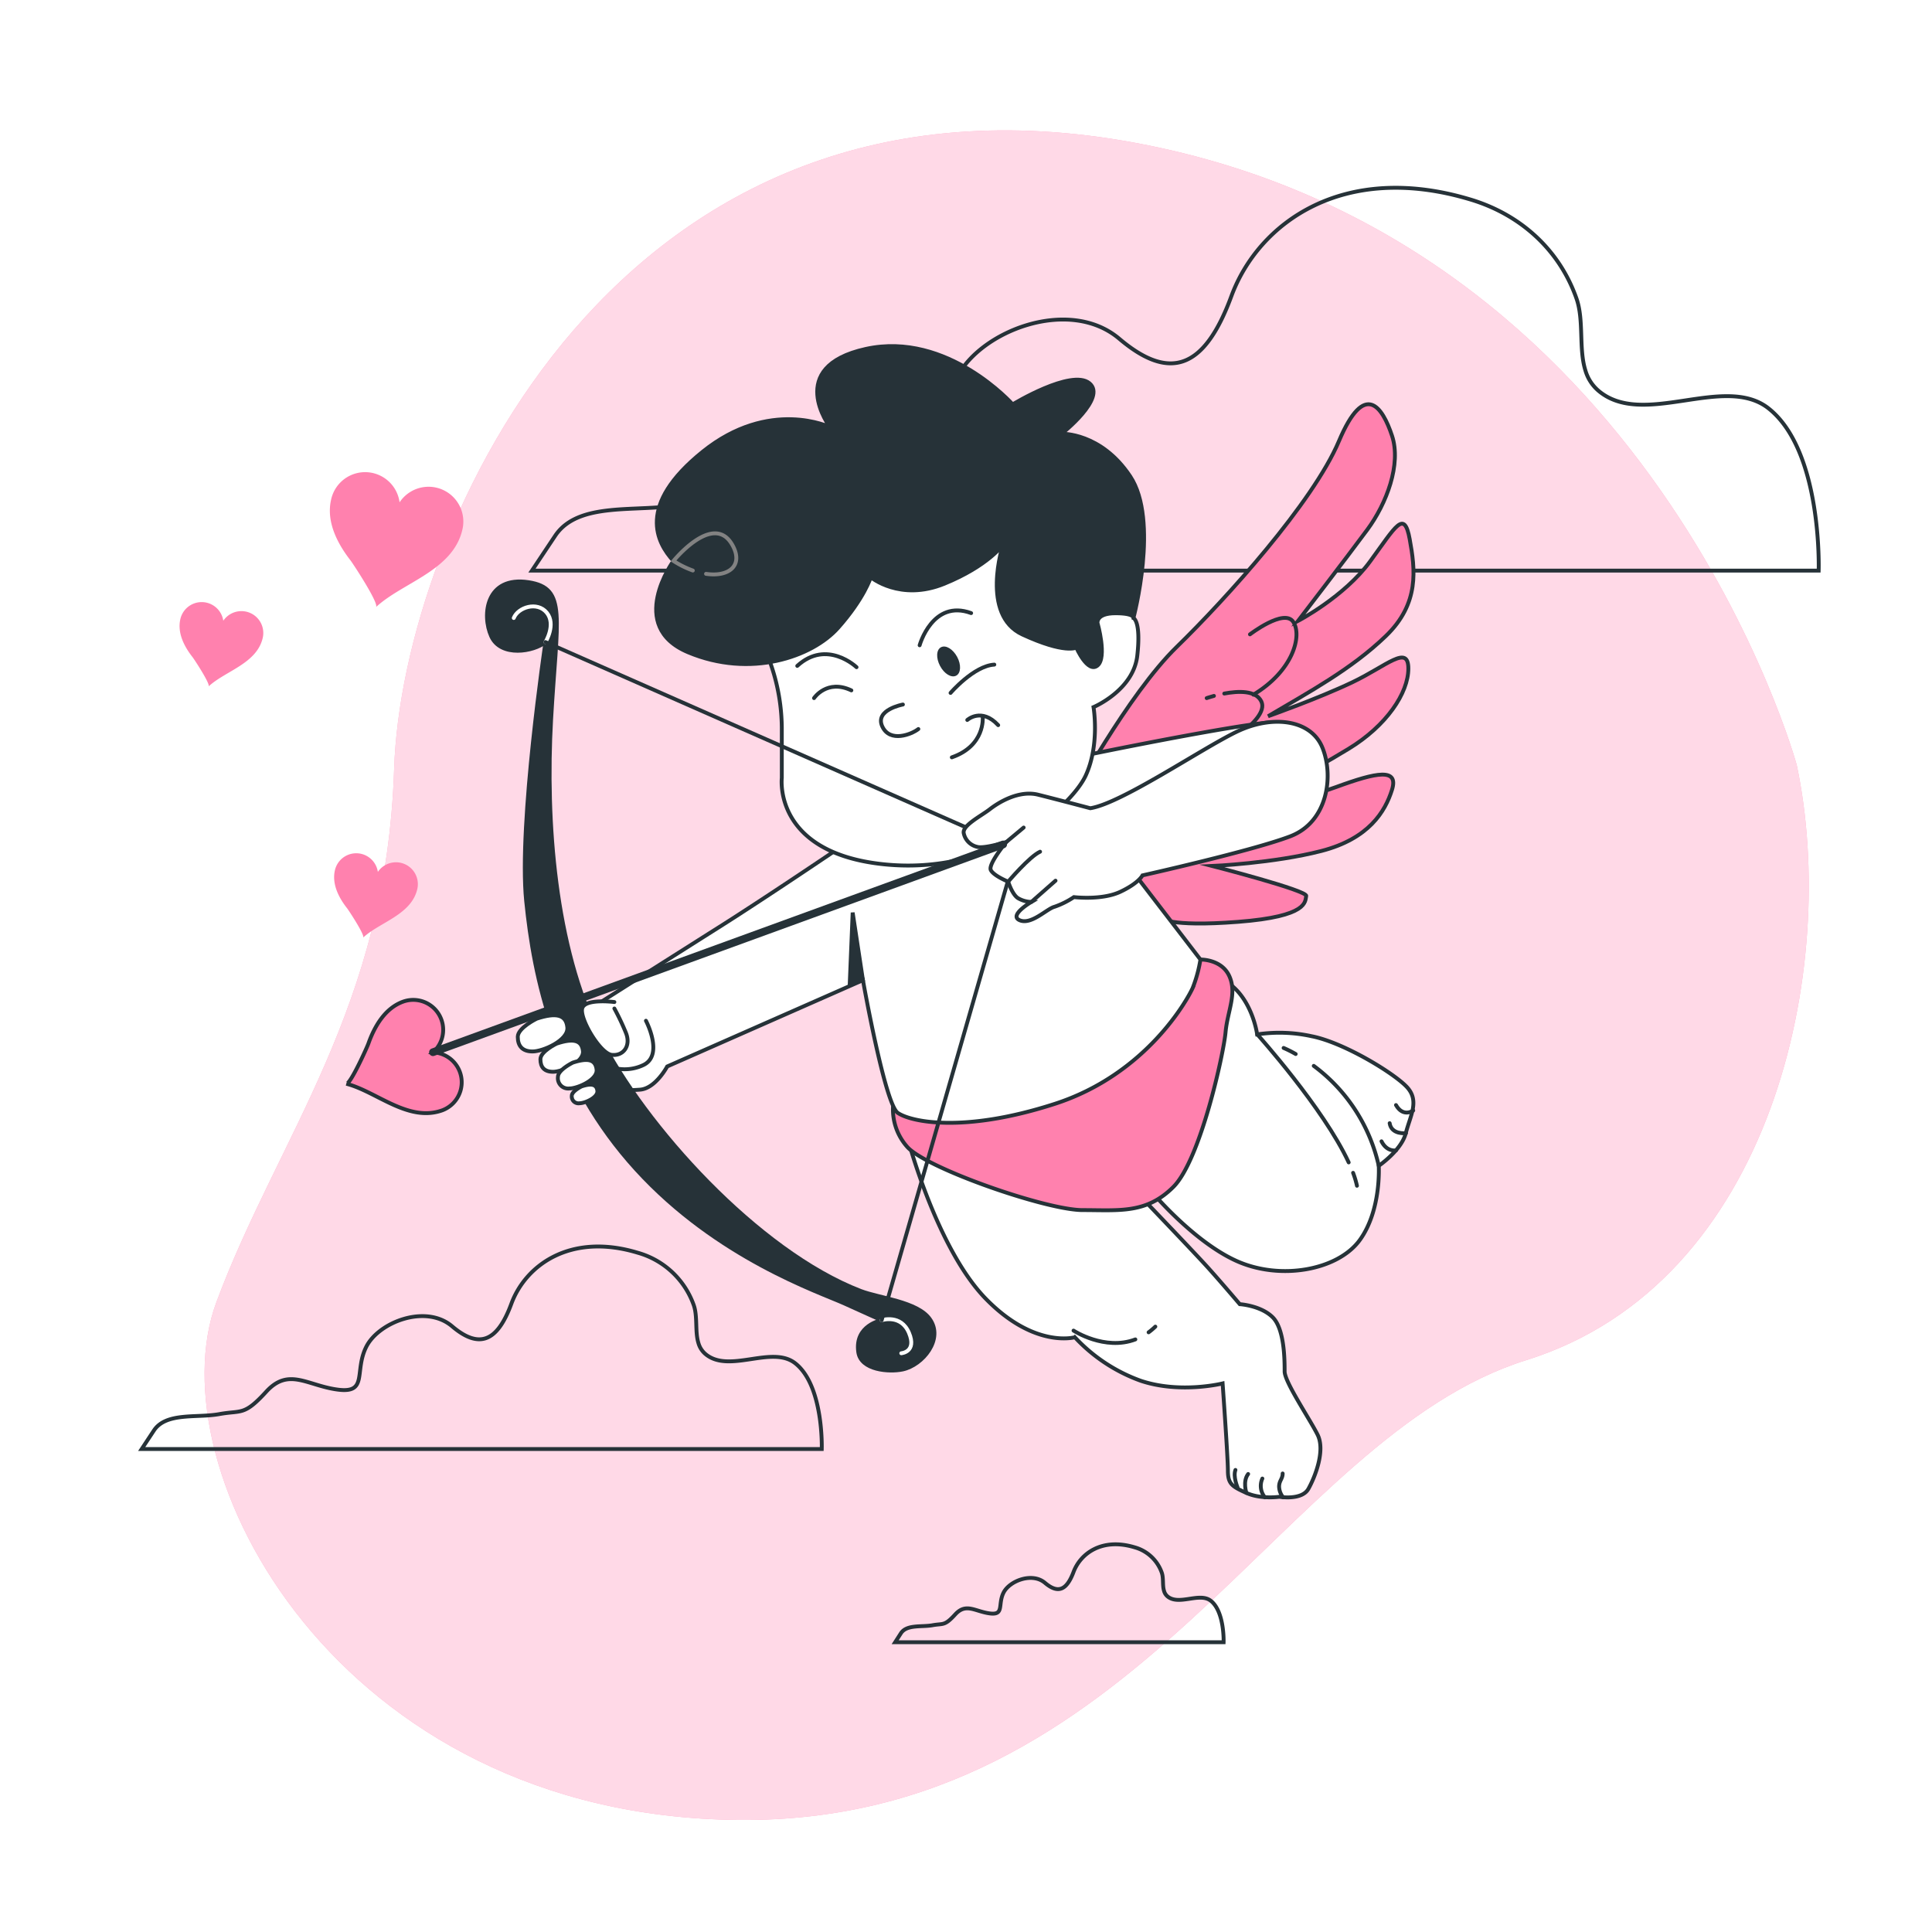 <svg class="animated" id="freepik_stories-cupid" xmlns="http://www.w3.org/2000/svg" viewBox="0 0 500 500" version="1.1" xmlns:xlink="http://www.w3.org/1999/xlink" xmlns:svgjs="http://svgjs.com/svgjs"><style>svg#freepik_stories-cupid:not(.animated) .animable {opacity: 0;}svg#freepik_stories-cupid.animated #freepik--Cupid--inject-275 {animation: 1.5s Infinite  linear floating;animation-delay: 0s;}            @keyframes floating {                0% {                    opacity: 1;                    transform: translateY(0px);                }                50% {                    transform: translateY(-10px);                }                100% {                    opacity: 1;                    transform: translateY(0px);                }            }        </style><g id="freepik--background-simple--inject-275" class="animable" style="transform-origin: 260.525px 252.373px;"><path d="M465,198S428,62,294,37,104,137,102,199,72,294,56,337,87,470,191,471s140-99,204-119S476,250,465,198Z" style="fill: rgb(255, 129, 174); transform-origin: 260.525px 252.373px;" id="elith29ljezta" class="animable"></path><g id="elh83v10elnnc"><path d="M465,198S428,62,294,37,104,137,102,199,72,294,56,337,87,470,191,471s140-99,204-119S476,250,465,198Z" style="fill: rgb(255, 255, 255); opacity: 0.7; transform-origin: 260.525px 252.373px;" class="animable"></path></g></g><g id="freepik--Clouds--inject-275" class="animable" style="transform-origin: 253.678px 236.798px;"><path d="M410.28,95.8c-1.74-5.64-.32-12.89-2.28-18.52-4.44-12.69-14.53-21.73-27.33-25.61-33-10-55,6-62,25s-16,22-29,11-36-2-42,10,1,23-14,21-24-11-35,1-12,9-23,11-26-1-32,8l-6,9h333s1-31-13-42c-11.55-9.08-32.67,5.45-44.2-4.73A10.9,10.9,0,0,1,410.28,95.8Z" style="fill: none; stroke: rgb(38, 50, 56); stroke-linecap: round; stroke-miterlimit: 10; transform-origin: 304.178px 98.133px;" id="eltl52kyuk88e" class="animable"></path><path d="M180.74,347.54c-.91-3-.16-6.81-1.2-9.78a21.56,21.56,0,0,0-14.45-13.54c-17.44-5.29-29.06,3.17-32.76,13.21s-8.46,11.63-15.33,5.81-19-1.05-22.2,5.29.53,12.15-7.4,11.1-12.68-5.82-18.49.53-6.35,4.75-12.16,5.81S43,365.44,39.84,370.2L36.67,375h176s.53-16.38-6.87-22.19c-6.11-4.8-17.27,2.88-23.36-2.5A5.8,5.8,0,0,1,180.74,347.54Z" style="fill: none; stroke: rgb(38, 50, 56); stroke-linecap: round; stroke-miterlimit: 10; transform-origin: 124.674px 348.797px;" id="el0ky2r3k9q3g" class="animable"></path><path d="M301.25,411.72c-.45-1.44-.08-3.29-.59-4.73a10.39,10.39,0,0,0-7-6.54c-8.42-2.55-14,1.53-15.83,6.38s-4.08,5.62-7.4,2.81-9.19-.51-10.72,2.55.26,5.87-3.57,5.36-6.13-2.81-8.93.26-3.07,2.29-5.87,2.8-6.64-.25-8.17,2.05L231.67,425h85s.26-7.91-3.32-10.72c-2.95-2.31-8.34,1.4-11.28-1.2A2.83,2.83,0,0,1,301.25,411.72Z" style="fill: none; stroke: rgb(38, 50, 56); stroke-linecap: round; stroke-miterlimit: 10; transform-origin: 274.172px 412.333px;" id="eluw7fcrc8y0n" class="animable"></path></g><g id="freepik--Hearts--inject-275" class="animable" style="transform-origin: 83.192px 182.421px;"><path d="M68,165.07a5.66,5.66,0,0,0-10.21-4.42,5.66,5.66,0,0,0-11.12-.41c-.81,3.56,1,7.08,3.15,9.81.43.54,4.72,7.08,4.16,7.6C58.27,173.65,66.47,171.76,68,165.07Z" style="fill: rgb(255, 129, 174); transform-origin: 57.306px 166.737px;" id="elhei53un2erk" class="animable"></path><path d="M108,230.07a5.66,5.66,0,0,0-10.21-4.42,5.66,5.66,0,0,0-11.12-.41c-.81,3.56,1,7.08,3.15,9.81.43.54,4.72,7.08,4.16,7.6C98.27,238.65,106.47,236.76,108,230.07Z" style="fill: rgb(255, 129, 174); transform-origin: 97.306px 231.737px;" id="eljme5zmsh73o" class="animable"></path><path d="M119.68,137A9,9,0,0,0,103.41,130a9,9,0,0,0-17.73-.65c-1.29,5.67,1.62,11.29,5,15.64.68.87,7.52,11.29,6.62,12.13C104.19,150.72,117.27,147.7,119.68,137Z" style="fill: rgb(255, 129, 174); transform-origin: 102.639px 139.656px;" id="el96hlf8b0t0f" class="animable"></path></g><g id="freepik--Cupid--inject-275" class="animable animator-active" style="transform-origin: 227.717px 238.547px;"><path d="M234.94,294.77s7.51,28.33,20.15,41.31,23.08,10,23.08,10a43.29,43.29,0,0,0,17.07,11.27c10.25,3.42,21.17.68,21.17.68s1.37,19.12,1.37,22.54,1,4.1,4.78,5.8,8.53,1,8.53,1,5.81,1,7.52-2.05,4.43-9.9,2.39-14-8.54-13.66-8.54-16.39,0-10.92-3.07-14-8.54-3.41-8.54-3.41-5-5.89-8.4-9.65S295,309.45,295,309.45,243.48,291.35,234.94,294.77Z" style="fill: rgb(255, 255, 255); stroke: rgb(38, 50, 56); stroke-linecap: round; stroke-miterlimit: 10; transform-origin: 288.334px 340.933px;" id="el1qelrwspgt3" class="animable"></path><path d="M297.26,344.8a16.55,16.55,0,0,0,1.74-1.47" style="fill: none; stroke: rgb(38, 50, 56); stroke-linecap: round; stroke-miterlimit: 10; transform-origin: 298.13px 344.065px;" id="el0eh3f54jyitd" class="animable"></path><path d="M277.83,344.36s8.05,5.29,16,2.28" style="fill: none; stroke: rgb(38, 50, 56); stroke-linecap: round; stroke-miterlimit: 10; transform-origin: 285.83px 345.963px;" id="el2hqhldh829m" class="animable"></path><path d="M332.08,387.51a4.58,4.58,0,0,1-1.05-2.76c0-1.57.92-2,.92-3.41" style="fill: none; stroke: rgb(38, 50, 56); stroke-linecap: round; stroke-miterlimit: 10; transform-origin: 331.555px 384.425px;" id="el9ic42dt74n4" class="animable"></path><path d="M327.35,387.51a4.65,4.65,0,0,1-.65-4.86" style="fill: none; stroke: rgb(38, 50, 56); stroke-linecap: round; stroke-miterlimit: 10; transform-origin: 326.821px 385.08px;" id="el86jc0ipvmz8" class="animable"></path><path d="M322.56,386.35s-1-3,.46-4.88" style="fill: none; stroke: rgb(38, 50, 56); stroke-linecap: round; stroke-miterlimit: 10; transform-origin: 322.623px 383.91px;" id="el9uw00161kw9" class="animable"></path><path d="M320.26,384.89s-1.18-2.76-.53-4.47" style="fill: none; stroke: rgb(38, 50, 56); stroke-linecap: round; stroke-miterlimit: 10; transform-origin: 319.897px 382.655px;" id="eliugsxgrrt9" class="animable"></path><path d="M297.55,307.84s11,13.33,22.45,18.49,26.27,2.35,31.9-5.39,4.92-19.23,4.92-19.23,5.87-4,7-8.45,3.52-8.21.47-11.73-16.42-11.72-24.86-13.36a38.87,38.87,0,0,0-14.08-.47s-1.34-10.05-8.61-14-23.69,38-22.75,43.86A33.28,33.28,0,0,0,297.55,307.84Z" style="fill: rgb(255, 255, 255); stroke: rgb(38, 50, 56); stroke-linecap: round; stroke-miterlimit: 10; transform-origin: 329.866px 291.194px;" id="elf9l8vwsastc" class="animable"></path><path d="M350.18,303.53a24.41,24.41,0,0,1,1,3.34" style="fill: none; stroke: rgb(38, 50, 56); stroke-linecap: round; stroke-miterlimit: 10; transform-origin: 350.68px 305.2px;" id="ela61rzpjk10e" class="animable"></path><path d="M325.39,267.7s17.12,19.05,23.65,33.13" style="fill: none; stroke: rgb(38, 50, 56); stroke-linecap: round; stroke-miterlimit: 10; transform-origin: 337.215px 284.265px;" id="eleqinxlkru1u" class="animable"></path><path d="M340,275.85a44.17,44.17,0,0,1,16.82,25.86" style="fill: none; stroke: rgb(38, 50, 56); stroke-linecap: round; stroke-miterlimit: 10; transform-origin: 348.41px 288.78px;" id="el5wfxxvps8fe" class="animable"></path><path d="M335.32,272.78a29.84,29.84,0,0,0-3.12-1.57" style="fill: none; stroke: rgb(38, 50, 56); stroke-linecap: round; stroke-miterlimit: 10; transform-origin: 333.76px 271.995px;" id="elkt4sldp7ynn" class="animable"></path><path d="M365.74,287.4s-2.58,1.87-4.46-1.41" style="fill: none; stroke: rgb(38, 50, 56); stroke-linecap: round; stroke-miterlimit: 10; transform-origin: 363.51px 286.96px;" id="el5eoiajap8j6" class="animable"></path><path d="M363.86,293.26s-3.75.47-4.22-2.58" style="fill: none; stroke: rgb(38, 50, 56); stroke-linecap: round; stroke-miterlimit: 10; transform-origin: 361.75px 291.983px;" id="elgjvrd94ha2k" class="animable"></path><path d="M361.28,297.72s-2.34.47-3.75-2.35" style="fill: none; stroke: rgb(38, 50, 56); stroke-linecap: round; stroke-miterlimit: 10; transform-origin: 359.405px 296.56px;" id="ela646s8bh3bj" class="animable"></path><path d="M277.09,207.21s14.8-27.49,27.48-39.83,35.24-37.35,41.94-53.21,11.28-8.81,13.74-1.41-1.42,17.58-6.36,24.28-17.95,23.65-17.95,23.65,11.94-6.23,18.64-15.39,8.84-13.51,10.25-5.76,2.61,16.63-6.2,25.09c-9,8.64-19.8,14.42-30.45,20.73,0,0,13-4.58,21.85-8.81s14.45-9.87,14.45-3.53-5.64,14.8-15.5,20.79-26.08,14.8-26.08,14.8,12.33-1.05,22.9-4.93,16.21-4.93,14.45.71-6,12.68-18.32,15.85-28.19,3.88-28.19,3.88,24.66,6.34,24.31,7.75.71,5.29-17.62,6.7-20.09-1.06-20.09-1.06S306,241,306,245.26s-7.4,7.05-7.4,7.05-18-18-24.31-29.25S277.09,207.21,277.09,207.21Z" style="fill: rgb(255, 129, 174); stroke: rgb(38, 50, 56); stroke-linecap: round; stroke-miterlimit: 10; transform-origin: 318.939px 178.464px;" id="elzxmagzeszfd" class="animable"></path><path d="M323.49,164.17s8.84-6.78,11.2-3.24,0,12.66-10.32,18.85" style="fill: none; stroke: rgb(38, 50, 56); stroke-linecap: round; stroke-miterlimit: 10; transform-origin: 329.51px 169.843px;" id="el1nvf2bokf06" class="animable"></path><path d="M316.84,179.49c3.59-.67,8.21-.88,9.6,2.06,2.35,5-13,13.26-13,13.26" style="fill: none; stroke: rgb(38, 50, 56); stroke-linecap: round; stroke-miterlimit: 10; transform-origin: 320.062px 186.94px;" id="elsrym4zzn67" class="animable"></path><path d="M312.29,180.67s.74-.26,1.88-.57" style="fill: none; stroke: rgb(38, 50, 56); stroke-linecap: round; stroke-miterlimit: 10; transform-origin: 313.23px 180.385px;" id="elhxla81ou5p5" class="animable"></path><path d="M231.17,285.67a14.53,14.53,0,0,0,3.5,11c4.5,5.5,36,16.5,45.5,16.5s16.5,1,23.5-6,13-34.5,13.5-40,3-10,1-14.5-7.5-4.34-7.5-4.34-12.5,19.34-41,29.34S231.17,285.67,231.17,285.67Z" style="fill: rgb(255, 129, 174); stroke: rgb(38, 50, 56); stroke-linecap: round; stroke-miterlimit: 10; transform-origin: 275.016px 280.774px;" id="elyiu355p5ag8" class="animable"></path><path d="M218.33,218.67S198.67,232,186,240s-41,26-41,26l13,16a50.42,50.42,0,0,0,7.67,0c4-.33,7-6,7-6l50.66-22.33s5.67,32,9,34.33,17,5.33,40.67-2.33,34.33-27,35.67-30a35.13,35.13,0,0,0,2-7.34l-21-27.33s46.25-4.67,47.25-12.33-.25-21.75-7.25-21.75S277.33,196,269.33,198,224.33,210.67,218.33,218.67Z" style="fill: rgb(255, 255, 255); stroke: rgb(38, 50, 56); stroke-linecap: round; stroke-miterlimit: 10; transform-origin: 241.111px 238.753px;" id="el8blggt6s315" class="animable"></path><polygon points="223.33 253.67 220.67 236.17 219.9 254.85 223.33 253.67" style="fill: rgb(38, 50, 56); stroke: rgb(38, 50, 56); stroke-linecap: round; stroke-miterlimit: 10; transform-origin: 221.615px 245.51px;" id="elabkcu03xzbw" class="animable"></polygon><path d="M156.42,275.42a11.23,11.23,0,0,0,10,.25c5.5-2.5.75-11.5.75-11.5" style="fill: none; stroke: rgb(38, 50, 56); stroke-linecap: round; stroke-miterlimit: 10; transform-origin: 162.748px 270.447px;" id="el7xaj2t3t7k" class="animable"></path><path d="M196.67,165.33a51.38,51.38,0,0,1,5.66,23v13s-2.33,19.34,26.34,22.34,48.66-15,52.33-23S283,183,283,183s10.33-4.33,11.33-13.33-1-9.72-1-9.72-1.32-15.95-13-25.28S231,126,212.33,140,196.67,165.33,196.67,165.33Z" style="fill: rgb(255, 255, 255); stroke: rgb(38, 50, 56); stroke-linecap: round; stroke-miterlimit: 10; transform-origin: 245.551px 176.222px;" id="elalvr10q08d" class="animable"></path><path d="M233.67,182.33s-7.34,1.34-5.34,5.67,7.67,2,9.34.67" style="fill: none; stroke: rgb(38, 50, 56); stroke-linecap: round; stroke-miterlimit: 10; transform-origin: 232.827px 186.415px;" id="el34cz0x6vzrv" class="animable"></path><path d="M247.71,170c1.08,2,1,4.21-.25,4.86s-3.09-.48-4.17-2.51-1-4.2.25-4.85S246.63,168,247.71,170Z" style="fill: rgb(38, 50, 56); transform-origin: 245.5px 171.181px;" id="eliyzfwqov73m" class="animable"></path><path d="M246,179.33s6-7,11.33-7.33" style="fill: none; stroke: rgb(38, 50, 56); stroke-linecap: round; stroke-miterlimit: 10; transform-origin: 251.665px 175.665px;" id="elgf7pderdln" class="animable"></path><path d="M250.33,186.33s3.67-3.33,8,1.34" style="fill: none; stroke: rgb(38, 50, 56); stroke-linecap: round; stroke-miterlimit: 10; transform-origin: 254.33px 186.425px;" id="eln4n25tp9uep" class="animable"></path><path d="M254.33,185.67s.67,7.33-8,10.33" style="fill: none; stroke: rgb(38, 50, 56); stroke-linecap: round; stroke-miterlimit: 10; transform-origin: 250.336px 190.835px;" id="elu284bo0v6hb" class="animable"></path><path d="M238,167s3.33-12,13.33-8.33" style="fill: none; stroke: rgb(38, 50, 56); stroke-linecap: round; stroke-miterlimit: 10; transform-origin: 244.665px 162.486px;" id="eli9bgepg5fpb" class="animable"></path><path d="M210.67,180.67s3.33-5,9.66-2" style="fill: none; stroke: rgb(38, 50, 56); stroke-linecap: round; stroke-miterlimit: 10; transform-origin: 215.5px 179.191px;" id="elpcztq54i53i" class="animable"></path><path d="M221.67,172.67s-7.67-7.34-15.34-.34" style="fill: none; stroke: rgb(38, 50, 56); stroke-linecap: round; stroke-miterlimit: 10; transform-origin: 214px 170.987px;" id="el4ighvx5ynyn" class="animable"></path><path d="M214.8,110.55s-15.62-7.59-32.93,6.34-11.82,23.64-7.59,28.28c0,0-12.25,16.89,3.8,23.64s32.08,1.27,38.83-6.33,8.45-13.09,8.45-13.09,7.6,6.34,19,1.69S259.55,141,259.55,141s-5.91,18.15,5.07,23.22,13.93,3.38,13.93,3.38,2.95,6.75,5.49,4.64,0-11,0-11-.43-2.53,4.64-2.53,4.64,1.27,4.64,1.27,6.76-25.33-.84-36.73-17.73-11-17.73-11,11.82-9.28,7.18-13.08-19.85,5.48-19.85,5.48-16.88-19-38-14.35S214.8,110.55,214.8,110.55Z" style="fill: rgb(38, 50, 56); stroke: rgb(38, 50, 56); stroke-linecap: round; stroke-miterlimit: 10; transform-origin: 232.949px 131.108px;" id="el9lnomc4s4bd" class="animable"></path><path d="M179.3,147.65a24.54,24.54,0,0,1-5-2.48s10.39-12.84,15.26-4.09c2.89,5.17-.82,8.32-6.84,7.43" style="fill: none; stroke: rgb(130, 130, 130); stroke-linecap: round; stroke-miterlimit: 10; transform-origin: 182.43px 143.343px;" id="elmp7ahcz7doa" class="animable"></path><path d="M141.17,166.17s-7,47-5,67,7.5,46.5,28.5,69.5,47.37,31.7,54,34.73c5.55,2.55,9.51,4.27,9.51,4.27s-7.06,1.26-6.06,8.25c.67,4.7,7.95,5.24,11.47,4.5,5.22-1.11,10.78-7.9,7-13.11-3.2-4.46-13-5.36-17.84-7.21-26.7-10.27-56.12-42.93-67.62-65.93s-14-55.5-12.5-82,4.2-33.95-5.84-35.5c-11-1.69-12.16,8.5-9.66,14S138.17,168.67,141.17,166.17Z" style="fill: rgb(38, 50, 56); stroke: rgb(38, 50, 56); stroke-linecap: round; stroke-miterlimit: 10; transform-origin: 183.93px 252.588px;" id="el1bexaie7s6y" class="animable"></path><path d="M141.17,166.17s2.81-4.58.33-7.61-7.44-1.38-8.54,1.38" style="fill: none; stroke: rgb(255, 255, 255); stroke-linecap: round; stroke-miterlimit: 10; transform-origin: 137.741px 161.554px;" id="elazozdkf0tqn" class="animable"></path><path d="M228.17,341.67s5-1.67,7.08,3.29-2,5.26-2,5.26" style="fill: none; stroke: rgb(255, 255, 255); stroke-linecap: round; stroke-miterlimit: 10; transform-origin: 232.005px 345.81px;" id="elrn4ziwrnos" class="animable"></path><polyline points="141.17 166.17 263.17 219.93 228.17 341.67" style="fill: none; stroke: rgb(38, 50, 56); stroke-linecap: round; stroke-miterlimit: 10; transform-origin: 202.17px 253.92px;" id="el8tr209or40s" class="animable"></polyline><path d="M159,259.33s-7.67-1-8.33,1.67,4.66,11.67,7.66,12,5-2.33,3.67-5.67a62.28,62.28,0,0,0-3-6.33" style="fill: rgb(255, 255, 255); stroke: rgb(38, 50, 56); stroke-linecap: round; stroke-miterlimit: 10; transform-origin: 156.517px 266.087px;" id="ele8ulkkw9fsg" class="animable"></path><path d="M138.91,263.63S134,266,134,268.33s1.16,3.79,3.83,3.79,9.3-2.88,9-6.22S143.91,262,138.91,263.63Z" style="fill: rgb(255, 255, 255); stroke: rgb(38, 50, 56); stroke-linecap: round; stroke-miterlimit: 10; transform-origin: 140.42px 267.434px;" id="elcrqpf2p7tvq" class="animable"></path><path d="M144.08,270.08s-4.22,2-4.22,4.05,1,3.25,3.29,3.25,8-2.48,7.72-5.34S148.38,268.65,144.08,270.08Z" style="fill: rgb(255, 255, 255); stroke: rgb(38, 50, 56); stroke-linecap: round; stroke-miterlimit: 10; transform-origin: 145.37px 273.347px;" id="elstz7fj235nm" class="animable"></path><path d="M148.25,275s-3.85,1.86-3.85,3.69a2.67,2.67,0,0,0,3,3c2.09,0,7.29-2.27,7-4.88S152.17,273.73,148.25,275Z" style="fill: rgb(255, 255, 255); stroke: rgb(38, 50, 56); stroke-linecap: round; stroke-miterlimit: 10; transform-origin: 149.394px 278.018px;" id="el1agcfdv5x2j" class="animable"></path><path d="M150.51,281.16s-2.52,1.22-2.52,2.42a1.74,1.74,0,0,0,2,1.94c1.37,0,4.78-1.48,4.61-3.19S153.08,280.31,150.51,281.16Z" style="fill: rgb(255, 255, 255); stroke: rgb(38, 50, 56); stroke-linecap: round; stroke-miterlimit: 10; transform-origin: 151.291px 283.123px;" id="ely3hl3i0nm4l" class="animable"></path><path d="M282.17,209.17s-8.5-2.25-13.5-3.5-10.25,2-12.5,3.75-7.25,4.25-6.75,6.25a4.56,4.56,0,0,0,3.5,3.5c1.75.5,7.5-1.25,7.5-1.25s-4.75,5.75-4,7.25,4.5,3,4.5,3,1,3.25,2.5,4.25a7.16,7.16,0,0,0,3.5,1s-6,3.5-3,4.75,7-3,9-3.5a21.69,21.69,0,0,0,5-2.5s7.21.88,12-1.37,5.75-4.25,5.75-4.25,28.54-6.38,38.29-10.13,11.25-15.75,8.25-23-13-8.5-22.25-4S290.17,207.92,282.17,209.17Z" style="fill: rgb(255, 255, 255); stroke: rgb(38, 50, 56); stroke-linecap: round; stroke-miterlimit: 10; transform-origin: 296.49px 212.596px;" id="el3llb06r3avl" class="animable"></path><path d="M260.92,228.17s5.5-6.5,8.25-7.75" style="fill: none; stroke: rgb(38, 50, 56); stroke-linecap: round; stroke-miterlimit: 10; transform-origin: 265.045px 224.295px;" id="elxhcl3jjn8aq" class="animable"></path><line x1="266.92" y1="233.42" x2="273.17" y2="227.92" style="fill: none; stroke: rgb(38, 50, 56); stroke-linecap: round; stroke-miterlimit: 10; transform-origin: 270.045px 230.67px;" id="elxhpeu1mo5qh" class="animable"></line><line x1="260.42" y1="217.92" x2="264.92" y2="214.17" style="fill: none; stroke: rgb(38, 50, 56); stroke-linecap: round; stroke-miterlimit: 10; transform-origin: 262.67px 216.045px;" id="el4ut6covgsxi" class="animable"></line><path d="M114.46,287.35a7.75,7.75,0,0,0-2.41-15,7.75,7.75,0,0,0-7.71-13.13c-4.7,1.69-7.41,6.39-9,10.86-.31.9-4.7,10.66-5.72,10.39C97.41,282.45,105.63,290.52,114.46,287.35Z" style="fill: rgb(255, 129, 174); stroke: rgb(38, 50, 56); stroke-linecap: round; stroke-miterlimit: 10; transform-origin: 104.554px 273.424px;" id="el80kfzzs5rfr" class="animable"></path><line x1="112.05" y1="272.31" x2="259.62" y2="218.54" style="fill: none; stroke: rgb(38, 50, 56); stroke-linecap: round; stroke-linejoin: round; stroke-width: 2px; transform-origin: 185.835px 245.425px;" id="elsrcy6kqjv8" class="animable"></line></g><defs>     <filter id="active" height="200%">         <feMorphology in="SourceAlpha" result="DILATED" operator="dilate" radius="2"></feMorphology>                <feFlood flood-color="#32DFEC" flood-opacity="1" result="PINK"></feFlood>        <feComposite in="PINK" in2="DILATED" operator="in" result="OUTLINE"></feComposite>        <feMerge>            <feMergeNode in="OUTLINE"></feMergeNode>            <feMergeNode in="SourceGraphic"></feMergeNode>        </feMerge>    </filter>    <filter id="hover" height="200%">        <feMorphology in="SourceAlpha" result="DILATED" operator="dilate" radius="2"></feMorphology>                <feFlood flood-color="#ff0000" flood-opacity="0.5" result="PINK"></feFlood>        <feComposite in="PINK" in2="DILATED" operator="in" result="OUTLINE"></feComposite>        <feMerge>            <feMergeNode in="OUTLINE"></feMergeNode>            <feMergeNode in="SourceGraphic"></feMergeNode>        </feMerge>            <feColorMatrix type="matrix" values="0   0   0   0   0                0   1   0   0   0                0   0   0   0   0                0   0   0   1   0 "></feColorMatrix>    </filter></defs></svg>